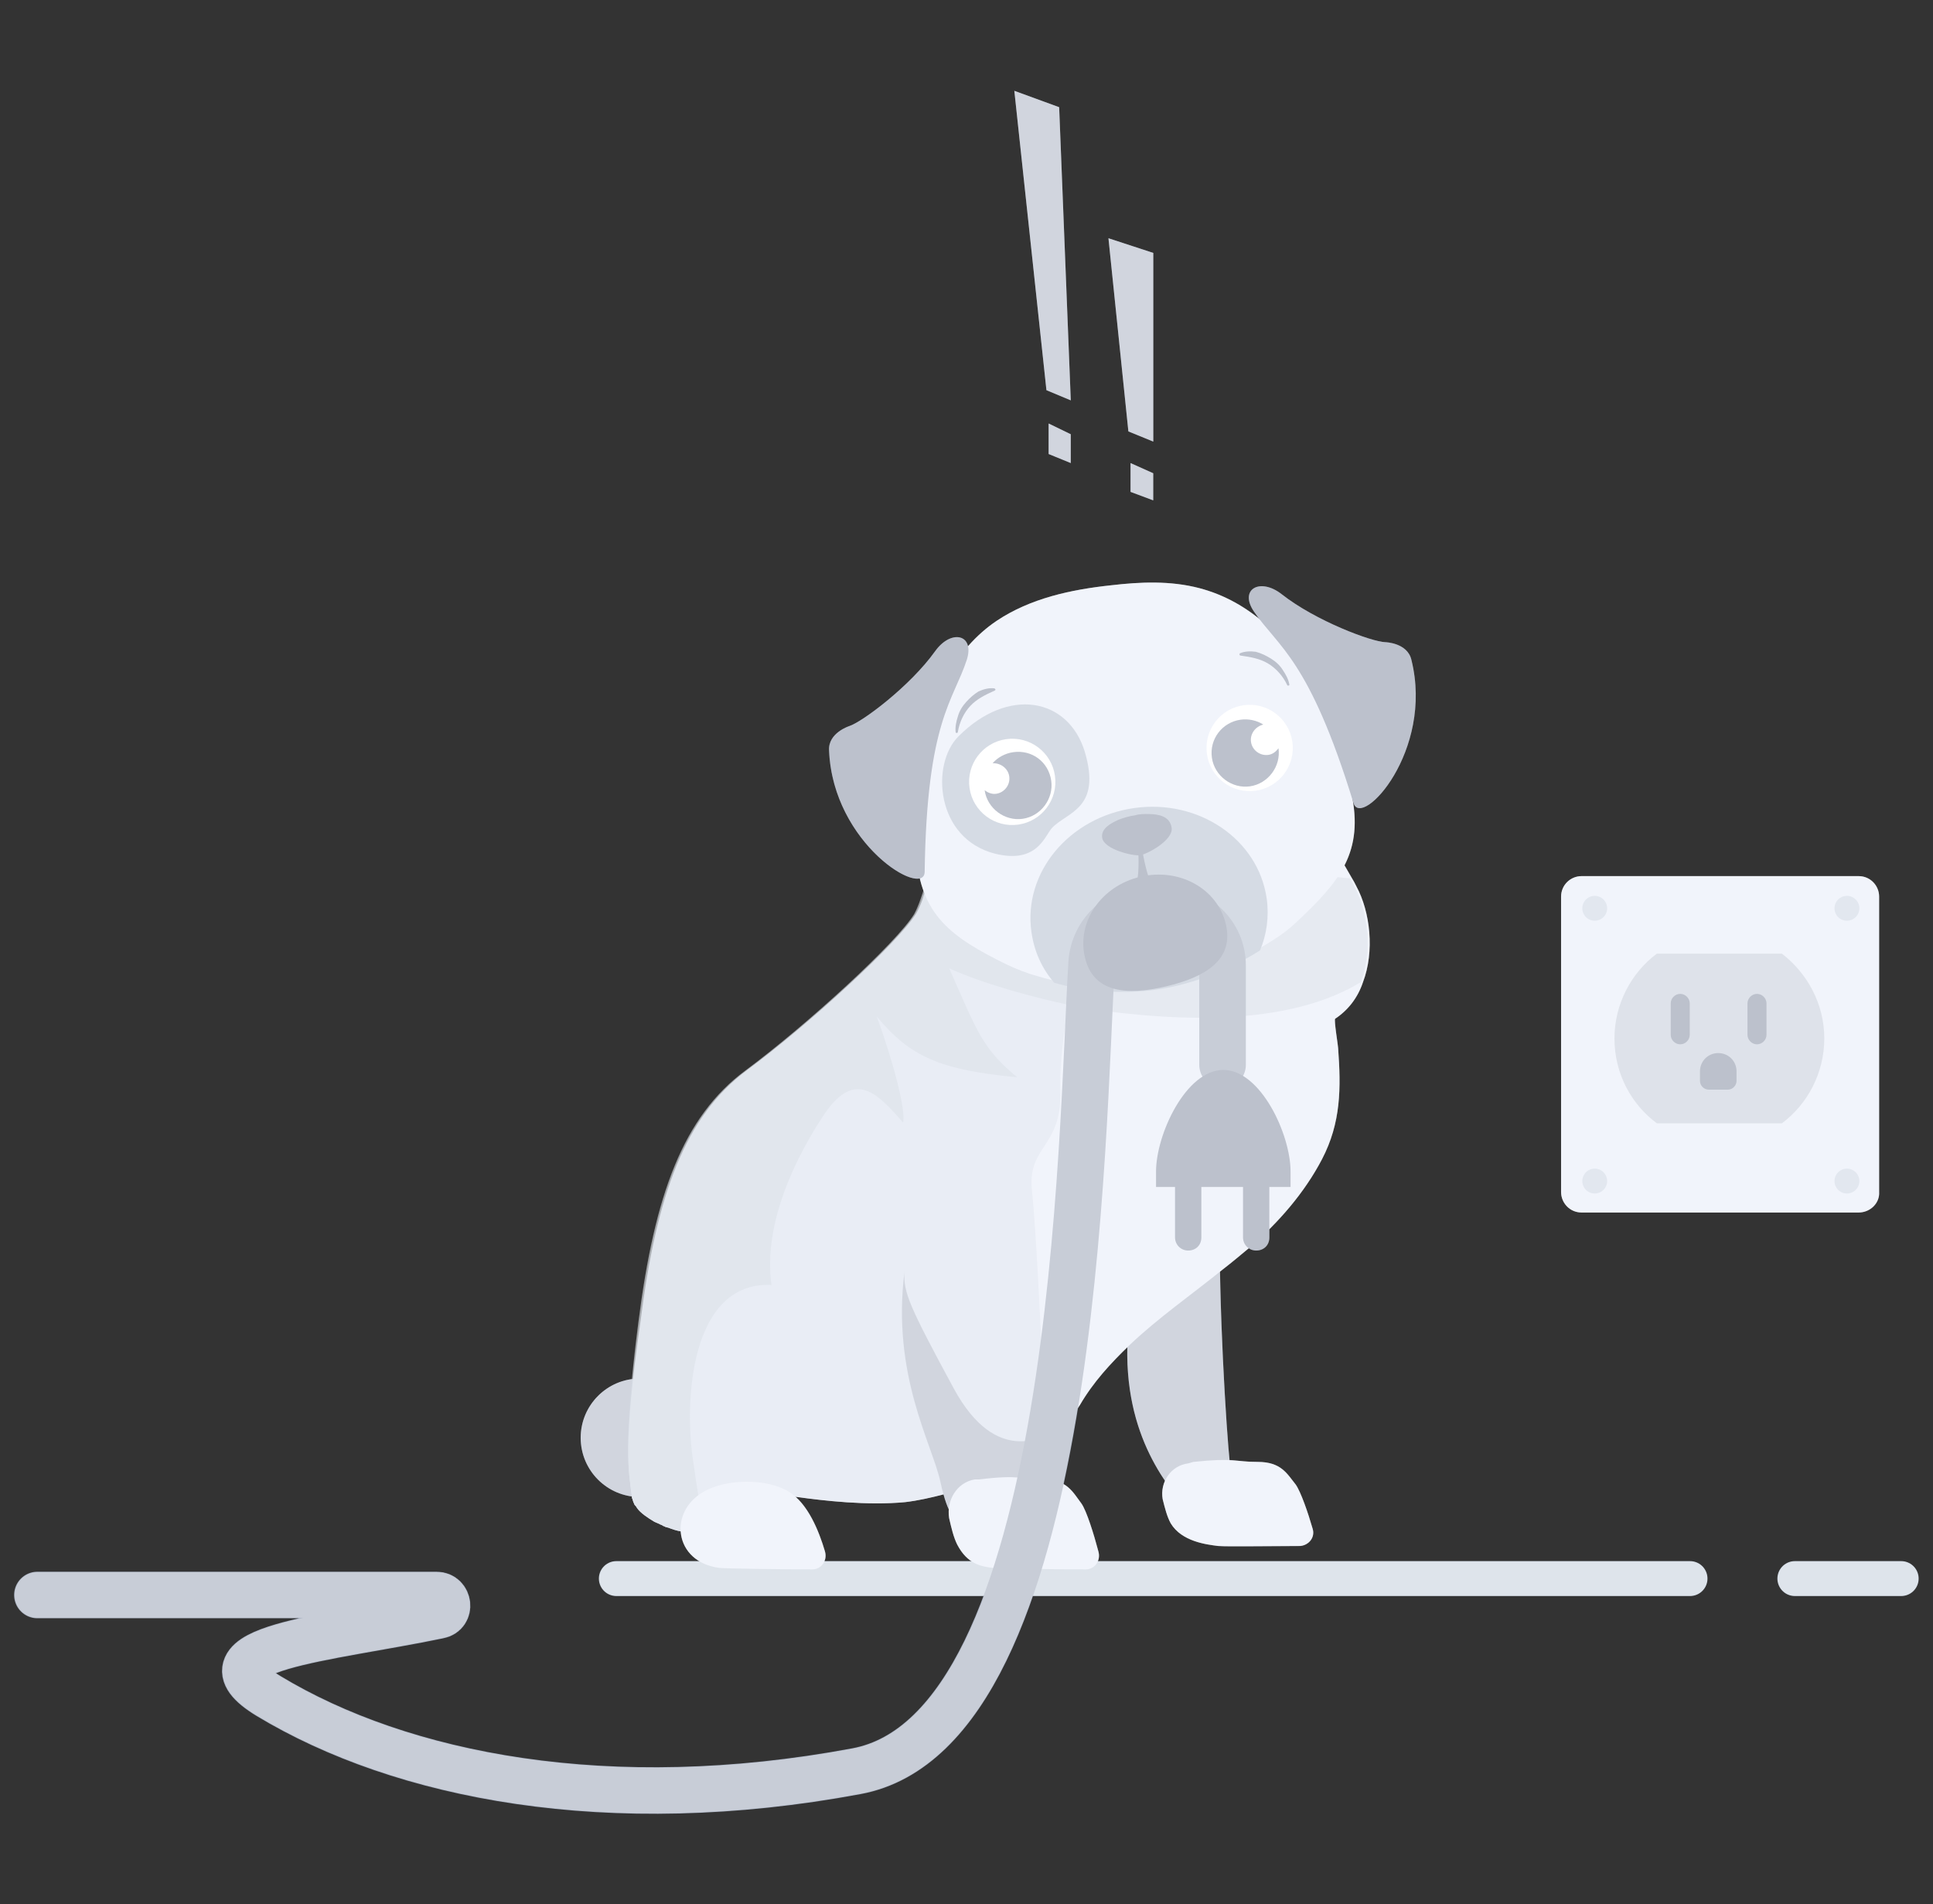 <svg width="132" height="130" viewBox="0 0 132 130" fill="none" xmlns="http://www.w3.org/2000/svg">
<rect x="0" y="0" width="132" height="130" fill="#333333" stroke="none"/>
<path d="M42.088 107.776H115.408" stroke="#CDD6E1" stroke-width="2.386" stroke-miterlimit="10" stroke-linecap="round" stroke-linejoin="round"/>
<path d="M122.566 107.776H129.828" stroke="#CDD6E1" stroke-width="2.386" stroke-miterlimit="10" stroke-linecap="round" stroke-linejoin="round"/>
<path d="M43.697 102.207C45.93 102.207 47.741 100.396 47.741 98.162C47.741 95.929 45.93 94.118 43.697 94.118C41.463 94.118 39.652 95.929 39.652 98.162C39.652 100.396 41.463 102.207 43.697 102.207Z" fill="#B8BFCD"/>
<path d="M83.29 85.381C83.34 91.772 83.889 99.86 84.088 100.709C84.038 101.608 82.141 104.454 80.593 102.506C79.046 100.559 75.9 96.365 77.348 88.477C78.796 80.638 83.29 85.381 83.29 85.381Z" fill="#B8BFCD"/>
<path d="M43.145 102.156C43.145 102.206 43.145 102.306 43.195 102.356C43.195 102.406 43.245 102.506 43.245 102.556C43.295 102.606 43.295 102.706 43.345 102.755C43.395 102.805 43.445 102.855 43.495 102.955C43.744 103.305 44.194 103.604 44.693 103.904C44.793 103.954 44.943 104.004 45.042 104.054C45.093 104.104 45.192 104.104 45.242 104.153C45.292 104.203 45.392 104.203 45.442 104.253L45.642 104.303C45.891 104.403 46.191 104.503 46.49 104.553C46.64 104.603 46.74 104.603 46.89 104.653C46.99 104.653 47.09 104.703 47.239 104.703C47.339 104.703 47.439 104.753 47.539 104.753C48.338 104.852 49.087 104.803 49.736 104.553C51.983 103.704 52.881 101.957 52.881 101.957C52.881 101.957 53.48 102.106 54.429 102.206C56.227 102.456 59.222 102.805 61.818 102.556C62.667 102.456 63.566 102.256 64.514 102.007C64.814 101.907 65.114 101.807 65.463 101.707C66.062 101.507 66.612 101.258 67.211 101.008C68.808 100.309 70.306 99.36 71.554 98.312C71.704 98.212 71.854 98.062 72.004 97.962C72.703 97.313 73.302 96.614 73.751 95.915C74.65 94.368 75.848 93.069 77.146 91.821C79.094 89.974 81.39 88.376 83.487 86.679C84.136 86.179 84.785 85.63 85.385 85.131C87.332 83.433 89.079 81.436 90.278 79.139C91.576 76.643 91.576 74.296 91.376 71.55C91.376 71.401 91.076 69.603 91.176 69.553C92.075 68.954 92.724 68.105 93.073 67.057C93.872 64.96 93.573 62.264 92.624 60.516C92.524 60.316 92.424 60.117 92.325 59.967C91.326 58.219 90.128 56.172 88.78 54.824L86.333 52.378H65.064C65.064 52.378 64.814 53.826 64.465 55.623C64.415 55.773 64.415 55.923 64.365 56.073C64.315 56.372 64.265 56.672 64.165 56.971C64.115 57.121 64.115 57.271 64.065 57.421C64.065 57.471 64.065 57.471 64.015 57.52C63.965 57.87 63.865 58.17 63.816 58.519C63.616 59.518 63.366 60.416 63.067 61.165C63.067 61.215 63.017 61.315 63.017 61.365C62.867 61.764 62.717 62.114 62.567 62.364C61.369 64.311 55.278 69.903 51.034 73.048C46.79 76.194 44.843 81.536 43.744 90.174C42.496 98.761 42.946 100.509 43.145 102.156Z" fill="#EAEEF9"/>
<path d="M81.492 99.81C84.338 99.51 84.288 99.81 85.886 99.81C87.484 99.81 87.883 100.609 88.482 101.358C88.832 101.857 89.331 103.305 89.631 104.353C89.83 104.953 89.381 105.502 88.782 105.552C86.984 105.552 83.739 105.602 83.19 105.552C82.391 105.452 80.694 105.252 79.945 104.004C79.695 103.555 79.545 102.955 79.395 102.356C79.196 101.208 79.945 100.06 81.143 99.91L81.492 99.81Z" fill="#EAEEF9"/>
<path opacity="0.3" d="M43.147 102.157C43.297 103.804 47.391 105.352 49.638 104.503C51.934 103.655 52.783 101.907 52.783 101.907C52.783 101.907 57.726 102.906 61.72 102.556C64.716 102.257 68.76 100.509 71.406 98.262L71.057 90.673C71.057 90.673 70.757 84.033 70.458 81.137C70.208 78.241 72.505 78.291 72.405 74.546C72.255 70.802 73.753 64.162 75.7 58.07L68.91 52.977L64.266 55.624C63.817 58.12 63.068 61.266 62.419 62.414C61.221 64.361 55.13 69.953 50.886 73.099C46.642 76.244 44.695 81.586 43.596 90.224C42.498 98.762 42.947 100.509 43.147 102.157Z" fill="#BFC8D6"/>
<path opacity="0.4" d="M43.147 102.155C43.147 102.205 43.147 102.305 43.197 102.355C43.197 102.405 43.246 102.505 43.246 102.555C43.297 102.605 43.297 102.705 43.346 102.755C43.396 102.805 43.446 102.854 43.496 102.954C43.746 103.304 44.195 103.603 44.694 103.903C44.794 103.953 44.944 104.003 45.044 104.053C45.094 104.103 45.194 104.103 45.244 104.153C45.294 104.203 45.393 104.203 45.443 104.252L45.643 104.302C45.893 104.402 46.192 104.502 46.492 104.552C46.642 104.602 46.742 104.602 46.891 104.652C47.59 104.203 47.99 103.903 47.99 103.903C47.99 103.903 47.99 103.903 47.69 102.106C47.59 101.556 47.49 100.807 47.341 99.809C46.692 95.665 47.141 87.477 52.683 87.726C52.084 83.532 54.38 78.889 56.378 75.943C58.425 73.047 59.923 74.645 61.67 76.642C61.87 75.793 60.971 72.398 59.873 69.403C62.119 72.099 64.117 73.047 69.459 73.547C67.062 71.549 66.763 70.501 64.816 66.107C67.262 67.256 72.255 68.604 75.251 69.003C82.49 69.952 88.731 69.602 92.925 67.056C93.724 64.959 93.424 62.263 92.476 60.515C92.376 60.316 92.276 60.116 92.176 59.966C88.332 59.617 81.791 59.067 75.65 58.518C71.156 58.119 66.863 57.719 63.967 57.47C63.967 57.52 63.967 57.52 63.917 57.57C63.867 57.919 63.767 58.219 63.717 58.568C63.517 59.567 63.268 60.465 62.968 61.214C62.968 61.264 62.918 61.364 62.918 61.414C62.769 61.813 62.619 62.163 62.469 62.413C61.271 64.36 55.179 69.952 50.935 73.097C46.692 76.243 44.744 81.585 43.646 90.223C42.498 98.76 42.947 100.508 43.147 102.155Z" fill="#BFC8D6"/>
<path d="M71.854 105.102C71.854 105.102 71.454 99.061 71.404 98.262C71.355 97.713 68.109 100.309 65.114 94.767C62.118 89.225 61.669 88.226 61.768 86.828C60.87 93.868 63.666 98.611 64.215 101.158C64.764 103.704 65.263 103.604 65.263 103.604L70.306 104.603L71.854 105.102Z" fill="#B8BFCD"/>
<path d="M66.861 101.007C69.706 100.657 69.656 101.007 71.254 101.007C72.852 101.007 73.251 101.856 73.85 102.655C74.2 103.154 74.699 104.752 74.999 105.9C75.198 106.549 74.749 107.148 74.15 107.148C72.353 107.148 68.358 107.098 67.809 107.048C67.01 106.948 66.062 106.799 65.363 105.451C65.113 104.951 64.963 104.302 64.813 103.653C64.614 102.405 65.363 101.207 66.561 101.007H66.861Z" fill="#EAEEF9"/>
<path d="M53.881 101.856C55.179 102.655 55.928 104.552 56.327 105.9C56.527 106.549 56.078 107.148 55.478 107.148C53.681 107.148 49.687 107.098 49.138 107.048C45.992 106.649 45.643 103.204 48.039 101.856C49.537 100.957 52.383 100.907 53.881 101.856Z" fill="#EAEEF9"/>
<path d="M88.454 63.029C88.009 63.446 87.508 63.82 86.999 64.144C86.307 64.596 85.559 65.006 84.803 65.366C82.487 66.453 80.023 67.208 77.417 67.328C75.264 67.433 72.976 67.306 70.865 66.649C70.13 66.451 69.382 66.155 68.732 65.844C64.99 64.007 62.858 62.496 62.562 58.302C62.266 54.108 62.457 50.853 62.457 50.853C62.457 50.5 62.839 49.991 62.944 49.674C63.142 49.292 63.283 48.869 63.481 48.487C63.827 47.732 64.216 46.92 64.618 46.207C65.508 44.668 66.631 43.347 68.057 42.387C70.359 40.848 73.149 40.249 75.881 39.959C77.865 39.727 79.92 39.635 81.911 40.158C83.641 40.617 85.124 41.465 86.451 42.637C87.891 43.894 89.021 45.447 90.285 46.881C90.285 46.881 91.379 49.953 92.268 54.062C93.157 58.172 91.526 60.17 88.454 63.029Z" fill="#EAEEF9"/>
<path d="M71.842 56.523C71.32 57.102 70.832 58.987 67.959 58.288C63.877 57.256 63.553 52.158 65.453 50.273C68.85 46.863 72.945 47.64 74.074 51.312C75.239 55.231 72.894 55.414 71.842 56.523Z" fill="#BFC8D6"/>
<path d="M63.865 44.449C64.96 42.931 66.577 43.305 66.019 45.049C65.108 47.852 63.286 49.222 63.143 59.531C63.101 61.353 56.873 57.652 56.613 51.234C56.542 50.033 57.99 49.574 57.99 49.574C58.859 49.299 62.142 46.864 63.865 44.449Z" fill="#989FB0"/>
<path d="M86.499 61.342C86.675 62.577 86.498 63.813 86.046 64.886C85.446 65.275 84.789 65.62 84.133 65.966C82.099 66.912 79.924 67.576 77.721 67.688C75.871 67.801 73.831 67.638 71.988 67.095C71.141 66.106 70.625 64.969 70.435 63.635C69.856 59.581 72.999 55.804 77.447 55.169C81.846 54.541 85.92 57.289 86.499 61.342Z" fill="#BFC8D6"/>
<path d="M69.54 56.298C71.15 56.068 72.269 54.576 72.04 52.966C71.81 51.355 70.318 50.236 68.707 50.466C67.097 50.696 65.977 52.188 66.207 53.798C66.437 55.409 67.929 56.528 69.54 56.298Z" fill="white"/>
<path d="M71.786 53.304C71.962 54.54 71.072 55.726 69.837 55.903C68.601 56.079 67.415 55.189 67.239 53.953C67.465 54.123 67.733 54.236 68.029 54.194C68.573 54.116 69.004 53.6 68.919 53.007C68.842 52.464 68.333 52.082 67.782 52.111C68.129 51.708 68.644 51.433 69.188 51.355C70.473 51.172 71.603 52.019 71.786 53.304Z" fill="#989FB0"/>
<path d="M85.753 53.983C87.363 53.753 88.482 52.261 88.253 50.65C88.023 49.04 86.531 47.92 84.92 48.15C83.309 48.38 82.19 49.872 82.42 51.483C82.65 53.093 84.142 54.212 85.753 53.983Z" fill="white"/>
<path d="M82.758 51.736C82.934 52.972 84.121 53.862 85.356 53.686C86.592 53.509 87.482 52.323 87.305 51.087C87.136 51.313 86.91 51.497 86.613 51.539C86.07 51.617 85.512 51.243 85.427 50.65C85.35 50.106 85.731 49.597 86.268 49.47C85.823 49.181 85.251 49.061 84.707 49.138C83.472 49.315 82.575 50.451 82.758 51.736Z" fill="#989FB0"/>
<path d="M77.517 55.663C77.121 55.719 76.733 55.825 76.352 55.981C75.879 56.2 75.172 56.553 75.264 57.195C75.377 57.986 77.361 58.459 77.855 58.389C78.35 58.318 80.129 57.358 80.009 56.518C79.896 55.727 79.12 55.586 78.463 55.578C78.159 55.571 77.806 55.571 77.517 55.663Z" fill="#989FB0"/>
<path d="M78.032 58.211L77.848 57.985L77.735 58.254C77.735 58.254 77.834 60.005 77.516 60.605C77.813 60.916 78.06 60.88 78.151 60.817C78.307 60.845 78.554 60.81 78.702 60.435C78.335 59.983 78.032 58.211 78.032 58.211Z" fill="#989FB0"/>
<path d="M67.931 47.147C67.267 47.443 66.702 47.726 66.264 48.192C65.826 48.658 65.516 49.307 65.409 49.978C65.417 50.027 65.367 50.034 65.318 50.041C65.268 50.048 65.261 49.999 65.261 49.999C65.212 49.653 65.304 49.236 65.41 48.919C65.509 48.552 65.713 48.22 65.975 47.93C66.236 47.641 66.504 47.401 66.829 47.203C67.161 47.055 67.549 46.949 67.909 46.998C67.966 47.041 68.022 47.083 67.931 47.147C67.98 47.14 67.98 47.14 67.931 47.147Z" fill="#989FB0"/>
<path d="M84.687 44.755C85.407 44.854 86.029 44.968 86.579 45.292C87.13 45.617 87.61 46.154 87.9 46.768C87.906 46.818 87.956 46.811 88.005 46.803C88.055 46.797 88.048 46.747 88.048 46.747C87.998 46.401 87.794 46.027 87.603 45.751C87.405 45.427 87.116 45.165 86.784 44.961C86.452 44.756 86.127 44.6 85.76 44.501C85.4 44.452 84.998 44.459 84.666 44.607C84.624 44.664 84.63 44.713 84.687 44.755C84.638 44.763 84.687 44.755 84.687 44.755Z" fill="#989FB0"/>
<path d="M87.52 40.566C86.044 39.415 84.597 40.227 85.621 41.745C87.28 44.181 89.412 44.987 92.433 54.844C92.983 56.581 97.927 51.286 96.381 45.051C96.113 43.879 94.595 43.843 94.595 43.843C93.684 43.822 89.85 42.402 87.52 40.566Z" fill="#989FB0"/>
<path d="M2.553 108.897H29.814C30.662 108.897 30.812 110.145 29.963 110.295C22.274 111.893 12.988 112.542 18.33 115.787C27.417 121.279 41.597 124.075 58.472 120.93C73.65 118.134 73.85 76.993 74.549 65.709C74.699 63.712 76.347 62.114 78.344 62.114H79.642C81.739 62.114 83.486 63.812 83.486 65.909V72.699" stroke="#AAB2C2" stroke-width="3.181" stroke-miterlimit="10" stroke-linecap="round" stroke-linejoin="round"/>
<path d="M83.71 63.099C84.283 65.529 82.305 66.713 79.633 67.344C76.96 67.974 74.661 67.798 74.088 65.369C73.515 62.939 75.195 60.491 77.868 59.86C80.54 59.23 83.137 60.669 83.71 63.099Z" fill="#989FB0"/>
<path d="M81.139 85.38C80.64 85.38 80.24 84.981 80.24 84.482V80.987C80.24 80.487 80.64 80.088 81.139 80.088C81.638 80.088 82.038 80.487 82.038 80.987V84.482C82.038 85.031 81.638 85.38 81.139 85.38Z" fill="#989FB0"/>
<path d="M85.781 85.38C85.282 85.38 84.883 84.981 84.883 84.482V80.987C84.883 80.487 85.282 80.088 85.781 80.088C86.281 80.088 86.68 80.487 86.68 80.987V84.482C86.68 85.031 86.281 85.38 85.781 85.38Z" fill="#989FB0"/>
<path d="M88.13 81.037H78.943V79.989C78.943 77.442 80.99 73.049 83.537 73.049C86.083 73.049 88.13 77.442 88.13 79.989V81.037Z" fill="#989FB0"/>
<path d="M126.922 82.783H108C107.201 82.783 106.602 82.134 106.602 81.385V61.214C106.602 60.416 107.251 59.816 108 59.816H126.922C127.721 59.816 128.32 60.465 128.32 61.214V81.385C128.37 82.134 127.721 82.783 126.922 82.783Z" fill="#EAEEF9"/>
<path d="M124.577 70.901C124.577 73.248 123.429 75.395 121.682 76.693H113.144C111.396 75.395 110.248 73.298 110.248 70.901C110.248 68.554 111.396 66.407 113.144 65.109H121.682C123.429 66.457 124.577 68.554 124.577 70.901Z" fill="#CCD3DE"/>
<path d="M114.739 71.3C114.389 71.3 114.09 71.001 114.09 70.651V68.504C114.09 68.155 114.389 67.856 114.739 67.856C115.088 67.856 115.388 68.155 115.388 68.504V70.651C115.388 71.001 115.088 71.3 114.739 71.3Z" fill="#989FB0"/>
<path d="M119.981 71.3C119.632 71.3 119.332 71.001 119.332 70.651V68.504C119.332 68.155 119.632 67.856 119.981 67.856C120.331 67.856 120.63 68.155 120.63 68.504V70.651C120.63 71.001 120.331 71.3 119.981 71.3Z" fill="#989FB0"/>
<path d="M117.985 74.395H116.687C116.387 74.395 116.088 74.145 116.088 73.796V73.147C116.088 72.448 116.637 71.898 117.336 71.898C118.035 71.898 118.584 72.448 118.584 73.147V73.796C118.584 74.095 118.335 74.395 117.985 74.395Z" fill="#989FB0"/>
<path d="M108.9 62.862C109.368 62.862 109.748 62.482 109.748 62.013C109.748 61.544 109.368 61.164 108.9 61.164C108.431 61.164 108.051 61.544 108.051 62.013C108.051 62.482 108.431 62.862 108.9 62.862Z" fill="#D2DAE7"/>
<path d="M126.122 62.862C126.591 62.862 126.971 62.482 126.971 62.013C126.971 61.544 126.591 61.164 126.122 61.164C125.653 61.164 125.273 61.544 125.273 62.013C125.273 62.482 125.653 62.862 126.122 62.862Z" fill="#D2DAE7"/>
<path d="M108.9 81.485C109.368 81.485 109.748 81.105 109.748 80.636C109.748 80.167 109.368 79.787 108.9 79.787C108.431 79.787 108.051 80.167 108.051 80.636C108.051 81.105 108.431 81.485 108.9 81.485Z" fill="#D2DAE7"/>
<path d="M126.122 81.485C126.591 81.485 126.971 81.105 126.971 80.636C126.971 80.167 126.591 79.787 126.122 79.787C125.653 79.787 125.273 80.167 125.273 80.636C125.273 81.105 125.653 81.485 126.122 81.485Z" fill="#D2DAE7"/>
<path d="M69.266 6.2L72.327 7.319L73.121 27.334L71.458 26.64L69.266 6.2Z" fill="#B8BFCD"/>
<path d="M71.607 28.915L73.119 29.648V31.615L71.607 30.998V28.915Z" fill="#B8BFCD"/>
<path d="M75.693 16.266L78.755 17.268V30.149L77.054 29.455L75.693 16.266Z" fill="#B8BFCD"/>
<path d="M77.201 31.616L78.751 32.31V34.161L77.201 33.583V31.616Z" fill="#B8BFCD"/>
<g style="mix-blend-mode:color">
<path d="M69.267 6.199L72.329 7.318L73.122 27.333L71.46 26.639L69.267 6.199Z" fill="white" fill-opacity="0.35"/>
<path fill-rule="evenodd" clip-rule="evenodd" d="M66.107 44.118C65.908 43.231 64.727 43.256 63.868 44.448C62.145 46.862 58.861 49.298 57.993 49.573C57.993 49.573 56.545 50.032 56.616 51.232C56.841 56.774 61.514 60.29 62.813 59.974C62.883 60.265 62.964 60.539 63.058 60.8C62.845 61.483 62.629 62.049 62.423 62.414C61.224 64.361 55.133 69.953 50.889 73.098C46.645 76.244 44.698 81.586 43.6 90.224C43.405 91.734 43.259 93.032 43.152 94.155C41.178 94.423 39.657 96.115 39.657 98.162C39.657 100.209 41.177 101.901 43.15 102.169C43.15 102.213 43.153 102.282 43.18 102.33C43.196 102.391 43.217 102.451 43.242 102.512C43.247 102.528 43.25 102.543 43.25 102.555C43.254 102.56 43.258 102.565 43.262 102.569C43.279 102.593 43.289 102.624 43.3 102.655C43.31 102.686 43.321 102.717 43.338 102.741C43.342 102.746 43.346 102.751 43.35 102.756C43.371 102.777 43.393 102.798 43.414 102.823C43.433 102.846 43.453 102.872 43.472 102.904C43.481 102.919 43.49 102.936 43.499 102.955C43.749 103.304 44.199 103.604 44.698 103.904C44.748 103.929 44.81 103.954 44.873 103.979C44.935 104.004 44.998 104.029 45.048 104.054C45.073 104.079 45.11 104.091 45.148 104.104C45.185 104.116 45.222 104.129 45.247 104.154C45.272 104.179 45.31 104.191 45.347 104.203C45.385 104.216 45.422 104.228 45.447 104.253L45.647 104.303C45.894 104.402 46.189 104.501 46.486 104.551C46.539 105.361 46.971 106.133 47.785 106.608H42.092C41.447 106.608 40.924 107.131 40.924 107.776C40.924 108.421 41.447 108.944 42.092 108.944H67.209C66.802 110.033 66.364 111.063 65.895 112.024C63.81 116.288 61.261 118.833 58.195 119.397L58.191 119.398C41.613 122.488 27.839 119.71 19.141 114.454C19.005 114.372 18.888 114.296 18.788 114.227C19.033 114.128 19.336 114.024 19.703 113.916C20.918 113.56 22.554 113.24 24.431 112.902C24.856 112.826 25.292 112.749 25.736 112.67C27.212 112.409 28.772 112.132 30.267 111.822C30.868 111.709 31.385 111.375 31.717 110.876C32.038 110.396 32.131 109.848 32.077 109.364C31.967 108.397 31.178 107.339 29.818 107.339H2.557C1.697 107.339 1 108.036 1 108.896C1 109.756 1.697 110.453 2.557 110.453H20.719C20.037 110.603 19.398 110.76 18.826 110.928C18.128 111.133 17.459 111.373 16.904 111.672C16.394 111.945 15.727 112.398 15.393 113.154C14.986 114.076 15.26 114.963 15.728 115.603C16.151 116.182 16.798 116.675 17.526 117.117L17.529 117.119C27.005 122.846 41.589 125.66 58.76 122.46C63.282 121.626 66.45 117.98 68.693 113.392C69.366 112.015 69.972 110.522 70.518 108.944H115.411C116.056 108.944 116.579 108.421 116.579 107.776C116.579 107.131 116.056 106.608 115.411 106.608H74.97C75.061 106.402 75.083 106.155 75.004 105.9C74.705 104.752 74.205 103.154 73.856 102.655C73.787 102.563 73.721 102.47 73.655 102.378C73.36 101.967 73.075 101.569 72.609 101.309C72.933 99.815 73.221 98.293 73.48 96.761C73.513 96.569 73.544 96.377 73.576 96.184C73.638 96.095 73.699 96.005 73.756 95.915C74.617 94.434 75.751 93.181 76.985 91.982C76.896 96.333 78.307 99.242 79.555 101.1C79.384 101.482 79.323 101.919 79.399 102.356C79.548 102.955 79.698 103.554 79.948 104.004C80.689 105.239 82.359 105.447 83.168 105.548L83.193 105.551C83.561 105.585 85.143 105.573 86.686 105.562C87.444 105.557 88.193 105.551 88.785 105.551C89.384 105.501 89.834 104.952 89.634 104.353C89.334 103.305 88.835 101.857 88.486 101.357C88.416 101.271 88.349 101.183 88.283 101.096C87.778 100.434 87.301 99.81 85.889 99.81C85.341 99.81 84.987 99.774 84.643 99.74C84.428 99.719 84.216 99.698 83.964 99.686C83.742 97.375 83.403 91.803 83.313 86.823L83.369 86.778L83.492 86.679C84.049 86.25 84.606 85.785 85.132 85.346L85.278 85.224C85.423 85.322 85.598 85.38 85.787 85.38C86.286 85.38 86.686 85.03 86.686 84.481V83.924C88.105 82.508 89.357 80.913 90.283 79.139C91.581 76.643 91.581 74.296 91.381 71.55C91.381 71.504 91.353 71.303 91.317 71.044C91.235 70.461 91.112 69.588 91.181 69.553C92.08 68.954 92.729 68.105 93.079 67.057C93.877 64.96 93.578 62.264 92.629 60.516C92.529 60.317 92.43 60.117 92.33 59.967C92.164 59.678 91.994 59.38 91.818 59.08C92.45 57.84 92.676 56.478 92.396 54.714L92.436 54.843C92.986 56.58 97.93 51.285 96.384 45.05C96.116 43.878 94.598 43.843 94.598 43.843C93.687 43.821 89.853 42.402 87.523 40.566C86.048 39.414 84.6 40.226 85.624 41.744C85.738 41.913 85.855 42.073 85.974 42.229C84.772 41.266 83.44 40.56 81.916 40.156C79.925 39.633 77.871 39.725 75.886 39.958C73.154 40.247 70.365 40.847 68.063 42.386C67.335 42.876 66.686 43.459 66.107 44.118ZM66.363 106.608H56.298C56.389 106.402 56.411 106.155 56.333 105.9C55.982 104.717 55.363 103.111 54.339 102.196L54.434 102.206C56.232 102.456 59.227 102.805 61.824 102.556C62.647 102.459 63.516 102.268 64.433 102.029C64.562 102.494 64.685 102.821 64.795 103.052C64.779 103.249 64.786 103.45 64.819 103.654C64.969 104.303 65.118 104.952 65.368 105.451C65.665 106.023 66.007 106.38 66.363 106.608Z" fill="white" fill-opacity="0.35"/>
<path d="M122.569 106.608C121.924 106.608 121.402 107.131 121.402 107.776C121.402 108.421 121.924 108.944 122.569 108.944H129.831C130.476 108.944 130.999 108.421 130.999 107.776C130.999 107.131 130.476 106.608 129.831 106.608H122.569Z" fill="white" fill-opacity="0.35"/>
<path d="M108.004 82.783H126.927C127.725 82.783 128.374 82.134 128.325 81.385V61.214C128.325 60.465 127.725 59.816 126.927 59.816H108.004C107.255 59.816 106.606 60.415 106.606 61.214V81.385C106.606 82.134 107.205 82.783 108.004 82.783Z" fill="white" fill-opacity="0.35"/>
<path d="M73.122 29.647L71.611 28.914V30.996L73.122 31.613V29.647Z" fill="white" fill-opacity="0.35"/>
<path d="M75.694 16.265L78.755 17.268V30.148L77.055 29.454L75.694 16.265Z" fill="white" fill-opacity="0.35"/>
<path d="M78.752 32.309L77.203 31.615V33.581L78.752 34.16V32.309Z" fill="white" fill-opacity="0.35"/>
</g>
</svg>
